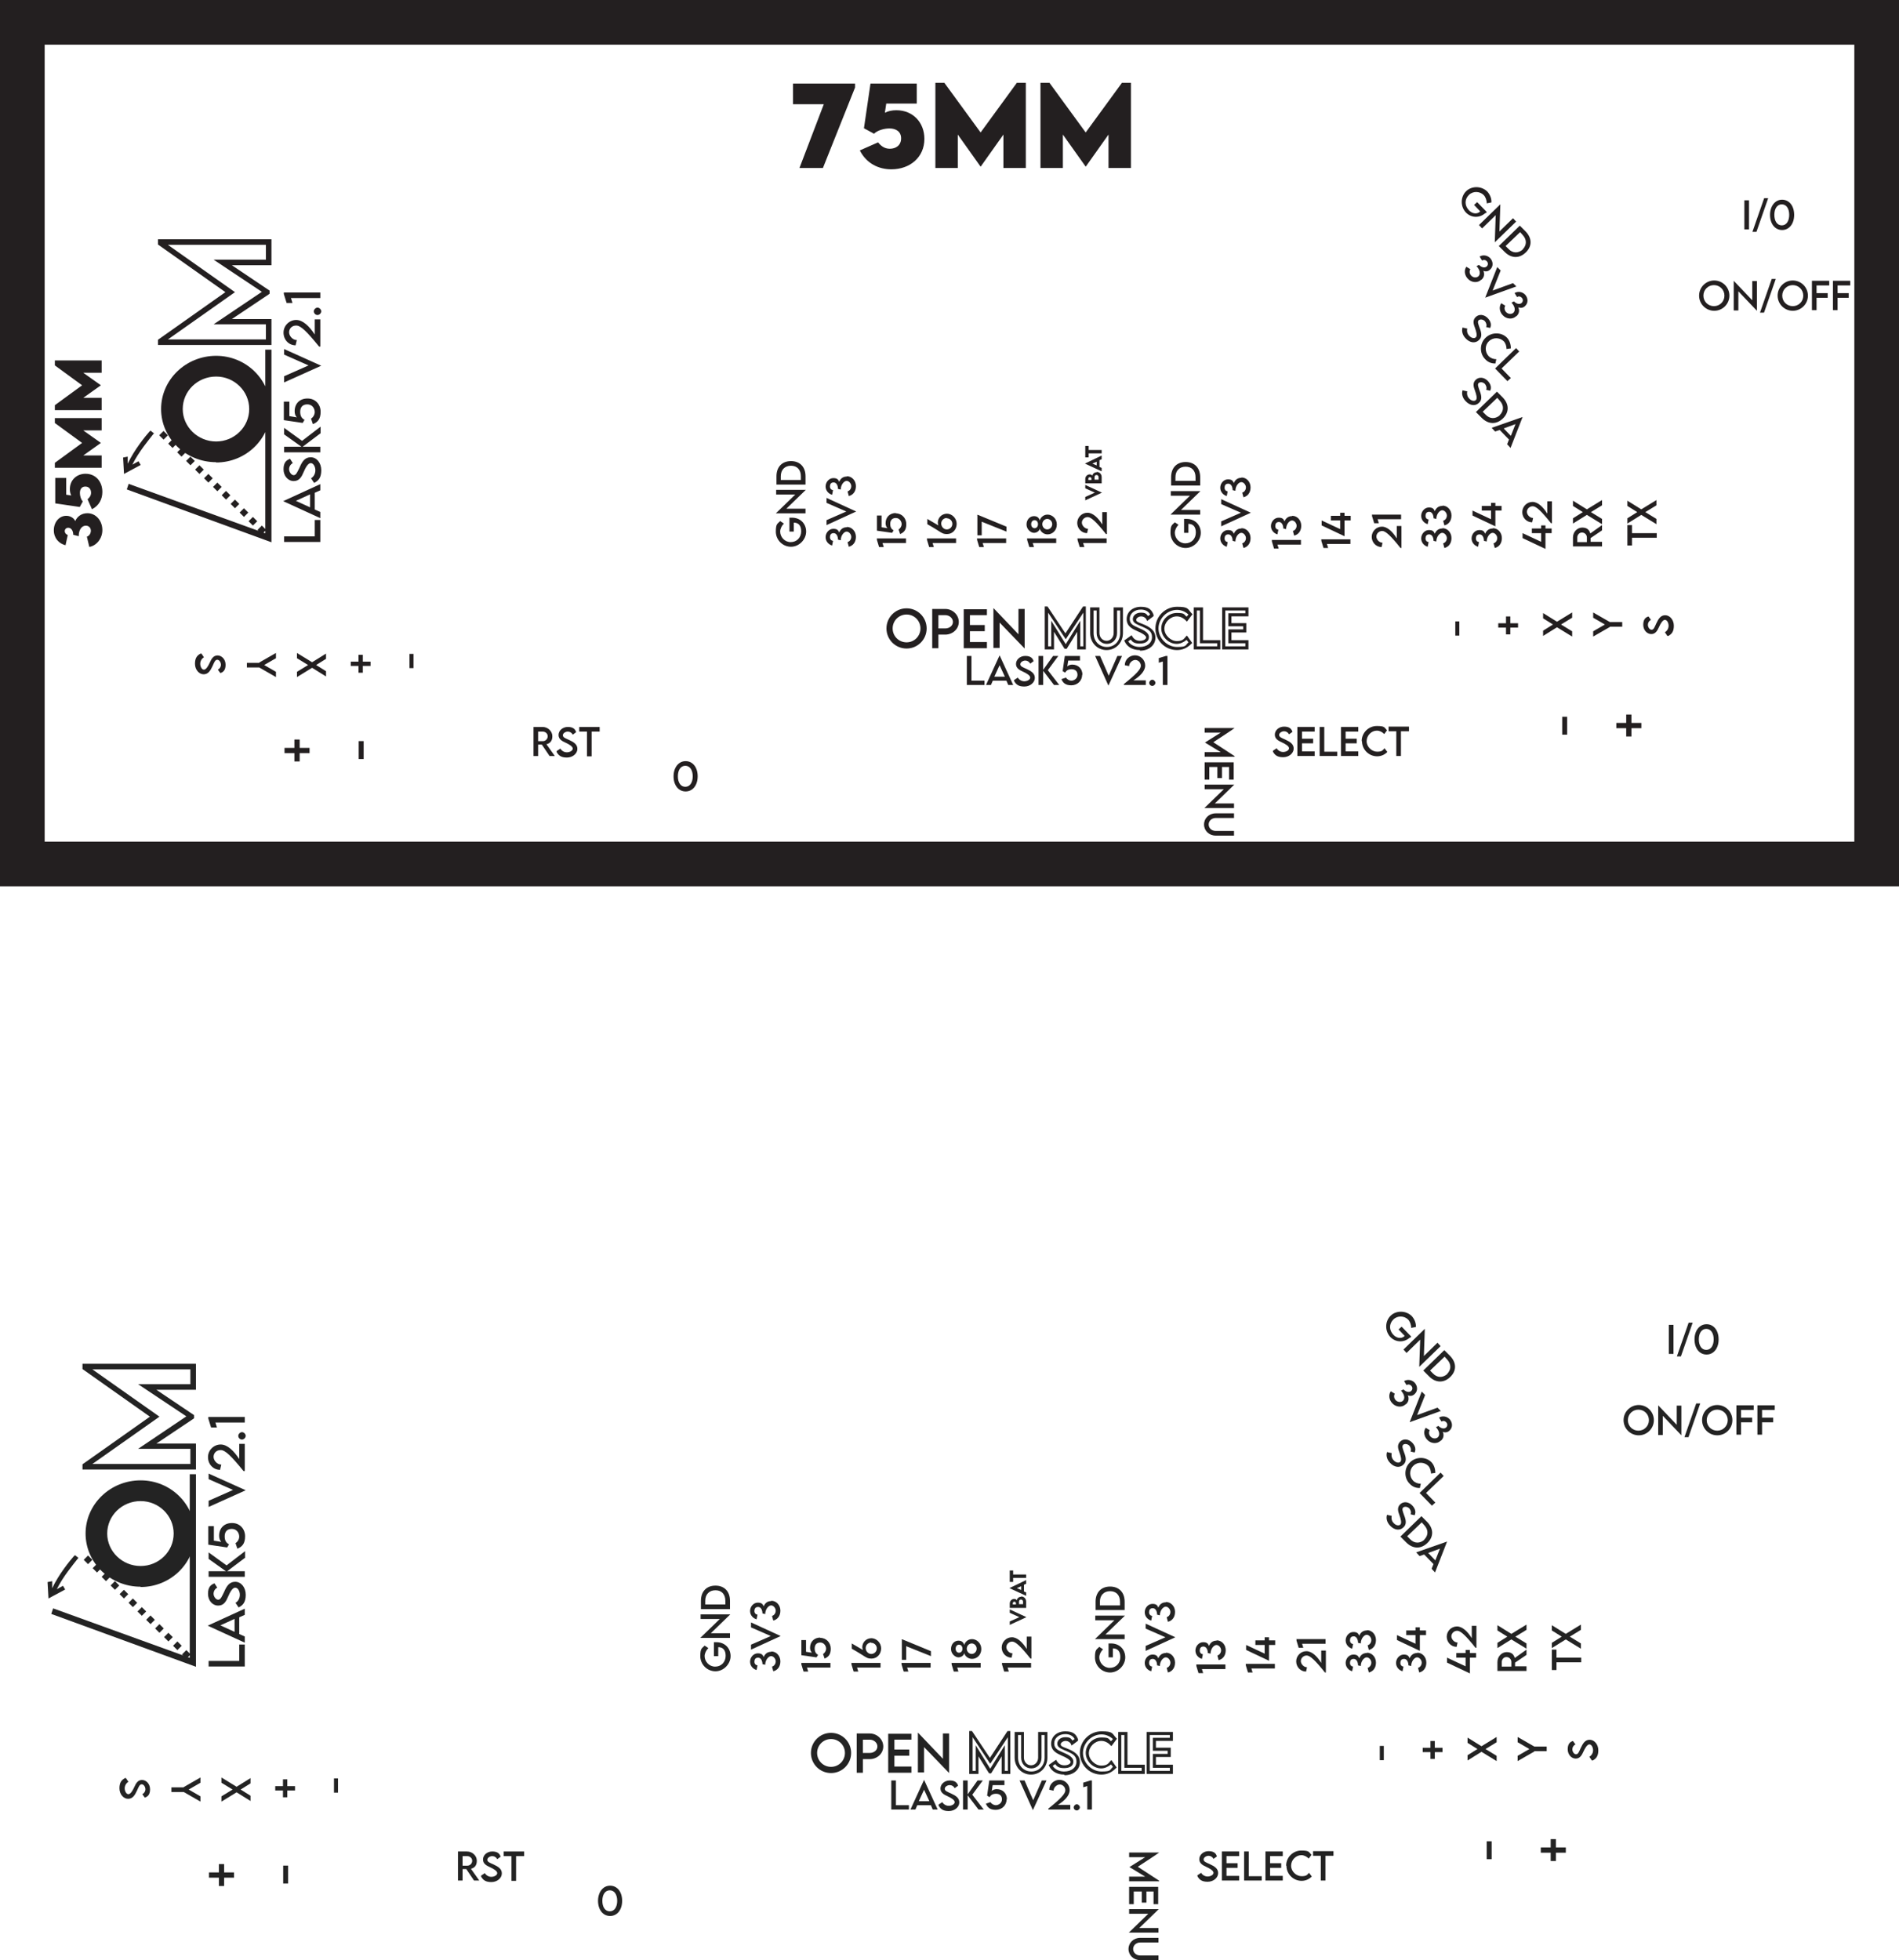 <?xml version="1.0" encoding="UTF-8"?>
<svg id="Layer_1" data-name="Layer 1" xmlns="http://www.w3.org/2000/svg" width="75mm" height="77.405mm" viewBox="0 0 212.598 219.415">
  <defs>
    <style>
      .cls-1 {
        fill: #231f20;
      }

      .cls-2 {
        fill: #232323;
      }
    </style>
  </defs>
  <g>
    <path class="cls-2" d="M154.47,197.031v-1.592h.45v1.592h-.45Z"/>
    <path class="cls-2" d="M160.63,194.885v.761h.865v.485h-.865v.761h-.485v-.761h-.865v-.485h.865v-.761h.485Z"/>
    <path class="cls-2" d="M165.855,196.096l-1.557.969v-.588l1.107-.692-1.107-.692v-.588l1.557.969,1.696-1.038v.588l-1.246.761,1.246.761v.588l-1.696-1.038Z"/>
    <path class="cls-2" d="M171.773,196.061l-1.869,1.073v-.588l1.315-.761-1.315-.761v-.588l1.869,1.073h1.384v.519h-1.384v.035Z"/>
    <path class="cls-2" d="M178.21,197.065l-.277-.415c.242-.138.415-.415.415-.727s-.173-.658-.415-.658-.485.415-.658.796c-.173.381-.381.796-.865.796s-.9-.45-.9-1.038.242-.831.588-.934l.277.381c-.208.104-.346.311-.346.554s.173.554.415.554.346-.311.519-.692c.242-.519.485-.934,1.004-.934s.969.519.969,1.177-.242.934-.623,1.142h-.104l-0.0 0Z"/>
  </g>
  <g>
    <path class="cls-2" d="M166.439,208.117v-2.007h.554v2.007h-.554Z"/>
    <path class="cls-2" d="M174.191,205.867v.934h1.107v.588h-1.107v.934h-.588v-.934h-1.107v-.588h1.107v-.934h.588Z"/>
  </g>
  <g>
    <path class="cls-2" d="M32.257,208.835v2.007h-.554v-2.007h.554Z"/>
    <path class="cls-2" d="M24.505,211.119v-.934h-1.107v-.588h1.107v-.934h.588v.934h1.107v.588h-1.107v.934h-.588Z"/>
  </g>
  <g>
    <path class="cls-2" d="M37.839,199.075v1.592h-.45v-1.592h.45Z"/>
    <path class="cls-2" d="M31.679,201.186v-.761h-.865v-.485h.865v-.761h.485v.761h.865v.485h-.865v.761h-.485Z"/>
    <path class="cls-2" d="M26.488,200.009l1.557-.969v.588l-1.107.692,1.107.692v.588l-1.557-.969-1.696,1.038v-.588l1.246-.761-1.246-.761v-.588l1.696,1.038Z"/>
    <path class="cls-2" d="M20.57,200.044l1.869-1.073v.588l-1.315.761,1.315.761v.588l-1.869-1.073h-1.384v-.519h1.384v-.035Z"/>
    <path class="cls-2" d="M14.098,199.04l.277.415c-.242.138-.415.415-.415.727s.173.658.415.658.485-.415.658-.796c.173-.381.381-.796.865-.796s.9.45.9,1.038-.242.831-.588.934l-.277-.381c.208-.104.346-.311.346-.554s-.173-.554-.415-.554-.346.311-.519.692c-.242.519-.485.934-1.004.934s-.969-.519-.969-1.177.242-.934.623-1.142h.104v-0Z"/>
  </g>
  <g>
    <g>
      <path class="cls-2" d="M157.366,157.192c-.381.381-1.073.346-1.488-.104-.381-.381-.45-.969-.173-1.35l.45.277c-.138.208-.104.519.104.727.242.242.588.242.796.069.277-.277.173-.727-.208-1.142l.277-.138c.277.277.623.381.865.173.173-.173.173-.415,0-.588s-.381-.173-.519-.069l-.277-.45c.346-.208.831-.173,1.177.173.346.381.381.934,0,1.28-.242.242-.554.242-.761.138.138.311.138.692-.208,1.004h-.035Z"/>
      <path class="cls-2" d="M161.277,157.953l-3.461,1.246h0l1.35-3.426.381.381-.9,2.25,2.284-.831.381.381h-.035Z"/>
      <path class="cls-2" d="M161.277,161.276c-.381.381-1.073.346-1.488-.104-.381-.381-.45-.969-.173-1.35l.45.277c-.138.208-.104.519.104.727.242.242.588.242.796.069.277-.277.173-.727-.208-1.142l.277-.138c.277.277.623.381.865.173.173-.173.173-.415,0-.588s-.381-.173-.519-.069l-.277-.45c.346-.208.831-.173,1.177.173.346.381.381.934,0,1.28-.242.242-.554.242-.761.138.138.311.138.692-.208,1.004h-.035Z"/>
    </g>
    <g>
      <path class="cls-2" d="M157.885,149.682c-.692.658-1.627.588-2.215,0-.658-.692-.623-1.765,0-2.388s1.73-.623,2.388.035c.277.311.485.761.45,1.211l-.519.104c0-.346-.138-.727-.346-.934-.415-.415-1.177-.485-1.661,0s-.485,1.177,0,1.696c.381.415.934.485,1.28.138h0l-.692-.727.346-.311,1.073,1.107c-.035.069-.104.138-.173.173l.069-.104h-0Z"/>
      <path class="cls-2" d="M161.277,150.686l-2.388,2.319h0l.104-3.045-1.523,1.488-.346-.381,2.388-2.319h0l-.104,3.045,1.523-1.488.346.381Z"/>
      <path class="cls-2" d="M162.35,154.146c-.727.692-1.627.658-2.353-.069l-.658-.658,2.353-2.284.658.658c.727.761.727,1.661,0,2.353h0ZM162.004,153.8c.485-.485.485-1.107,0-1.627l-.277-.311-1.627,1.557.311.311c.485.519,1.107.519,1.627.069h-.035Z"/>
    </g>
    <g>
      <path class="cls-2" d="M155.324,162.556l.485.104c-.069.277,0,.588.208.796.242.277.588.346.761.173s.035-.658-.104-1.038-.311-.831.069-1.211.969-.311,1.384.138c.311.346.415.727.242,1.073l-.45-.104c.104-.242,0-.485-.138-.658-.208-.208-.519-.242-.692-.104-.173.173-.035.45.104.865.208.519.311,1.004-.069,1.35-.415.415-1.038.311-1.488-.173-.381-.381-.485-.865-.346-1.246h0l.035.035Z"/>
      <path class="cls-2" d="M157.885,163.664c.658-.623,1.765-.623,2.388.035.277.311.415.727.415,1.177l-.485.069c0-.311-.104-.658-.311-.865-.415-.415-1.177-.485-1.661,0-.485.45-.45,1.211-.035,1.661.242.242.554.346.865.346l-.104.485c-.381,0-.796-.104-1.142-.485-.658-.658-.623-1.765.035-2.388h0l.035-.035Z"/>
      <path class="cls-2" d="M160.689,168.197l-.381.346-1.384-1.419,2.353-2.284.346.381-1.973,1.903,1.004,1.038h.035v.035Z"/>
    </g>
    <g>
      <path class="cls-2" d="M155.324,169.582l.485.104c-.069.277,0,.588.208.796.242.277.588.346.761.173s.035-.658-.104-1.038-.311-.831.069-1.211.969-.311,1.384.138c.311.346.415.727.242,1.073l-.45-.104c.104-.242,0-.485-.138-.658-.208-.208-.519-.242-.692-.104-.173.173-.035.45.104.865.208.519.311,1.004-.069,1.35-.415.415-1.038.311-1.488-.173-.381-.381-.485-.865-.346-1.246h0l.035.035Z"/>
      <path class="cls-2" d="M159.789,172.731c-.727.692-1.627.658-2.353-.069l-.658-.658,2.353-2.284.658.658c.727.761.727,1.661,0,2.353h0ZM159.443,172.35c.485-.485.485-1.107,0-1.627l-.277-.311-1.627,1.557.311.311c.485.519,1.107.519,1.627.069h-.035Z"/>
      <path class="cls-2" d="M160.516,175.119l-1.073-1.107-.519.173-.381-.415,3.461-1.211h0l-1.35,3.461-.381-.415.208-.519h.035v.035ZM160.689,174.669l.519-1.315-1.315.485.796.831Z"/>
    </g>
  </g>
  <g>
    <g>
      <path class="cls-2" d="M124.383,183.966c.969,0,1.592.692,1.592,1.557s-.761,1.696-1.696,1.696-1.696-.761-1.696-1.696.208-.865.485-1.177l.415.277c-.242.242-.415.588-.415.9,0,.588.485,1.177,1.177,1.177s1.177-.519,1.177-1.211-.346-.969-.831-.969h0v1.004h-.485v-1.557h.277Z"/>
      <path class="cls-2" d="M122.618,180.851h3.322l-2.18,2.111h2.146v.519h-3.322l2.18-2.111h-2.146v-.519Z"/>
      <path class="cls-2" d="M124.279,177.598c1.004,0,1.627.658,1.627,1.696v.934h-3.253v-.934c0-1.038.623-1.696,1.627-1.696h-0ZM124.279,178.117c-.692,0-1.142.45-1.142,1.177v.415h2.25v-.415c0-.727-.415-1.177-1.107-1.177Z"/>
      <path class="cls-2" d="M130.543,185.004c.554,0,1.004.485,1.004,1.107s-.346,1.004-.796,1.107l-.138-.519c.242-.069.415-.311.415-.588s-.242-.588-.519-.588-.658.415-.658.969l-.311-.069c0-.381-.173-.727-.485-.727s-.415.208-.415.45.138.381.346.415l-.104.519c-.381-.104-.727-.45-.727-.934s.381-.934.865-.934.554.208.658.415c.138-.346.415-.588.831-.588h0l.035-.035Z"/>
      <path class="cls-2" d="M128.259,181.751l3.322,1.523h0l-3.322,1.523v-.554l2.215-.969-2.215-.969v-.554Z"/>
      <path class="cls-2" d="M130.543,179.329c.554,0,1.004.485,1.004,1.107s-.346,1.004-.796,1.107l-.138-.519c.242-.069.415-.311.415-.588s-.242-.588-.519-.588-.658.415-.658.969l-.311-.069c0-.381-.173-.727-.485-.727s-.415.208-.415.45.138.381.346.415l-.104.519c-.381-.104-.727-.45-.727-.934s.381-.934.865-.934.554.208.658.415c.138-.346.415-.588.831-.588h0l.035-.035Z"/>
    </g>
    <g>
      <path class="cls-2" d="M147.916,184.762h.519v2.457h-.104c-1.073-1.35-1.661-1.903-2.042-1.903s-.658.311-.658.623.311.692.692.692l-.104.485c-.623,0-1.107-.519-1.107-1.142s.519-1.142,1.142-1.142,1.211.588,1.661,1.315v-1.35h0v-.035Z"/>
      <path class="cls-2" d="M145.113,183.482h3.288v.519h-2.63l.138.45h-.519l-.242-.796v-.138h0l-.035-.035Z"/>
    </g>
    <g>
      <path class="cls-2" d="M158.679,185.004c.554,0,1.004.485,1.004,1.107s-.346,1.004-.796,1.107l-.138-.519c.242-.069.415-.311.415-.588s-.242-.588-.519-.588-.658.415-.658.969l-.311-.069c0-.381-.173-.727-.485-.727s-.415.208-.415.45.138.381.346.415l-.104.519c-.381-.104-.727-.45-.727-.934s.381-.934.865-.934.554.208.658.415c.138-.346.415-.588.831-.588h0l.035-.035Z"/>
      <path class="cls-2" d="M158.956,182.166v.346h.692v.519h-.692v1.765l-2.561-1.211v-.554l2.076.969v-.969h-1.038v-.519h1.038v-.346h.519-.035Z"/>
    </g>
    <g>
      <path class="cls-2" d="M153.038,185.004c.554,0,1.004.485,1.004,1.107s-.346,1.004-.796,1.107l-.138-.519c.242-.069.415-.311.415-.588s-.242-.588-.519-.588-.658.415-.658.969l-.311-.069c0-.381-.173-.727-.485-.727s-.415.208-.415.45.138.381.346.415l-.104.519c-.381-.104-.727-.45-.727-.934s.381-.934.865-.934.554.208.658.415c.138-.346.415-.588.831-.588h0l.035-.035Z"/>
      <path class="cls-2" d="M153.038,182.478c.554,0,1.004.485,1.004,1.107s-.346,1.004-.796,1.107l-.138-.519c.242-.069.415-.311.415-.588s-.242-.588-.519-.588-.658.415-.658.969l-.311-.069c0-.381-.173-.727-.485-.727s-.415.208-.415.45.138.381.346.415l-.104.519c-.381-.104-.727-.45-.727-.934s.381-.934.865-.934.554.208.658.415c.138-.346.415-.588.831-.588h0l.035-.035Z"/>
    </g>
    <g>
      <path class="cls-2" d="M174.253,184.693v.865h2.769v.519h-2.769v.865h-.519v-2.284h.519v.035Z"/>
      <path class="cls-2" d="M175.291,183.516l-1.557.969v-.588l1.107-.692-1.107-.692v-.588l1.557.969,1.696-1.038v.588l-1.246.761,1.246.761v.588l-1.696-1.038Z"/>
    </g>
    <g>
      <path class="cls-2" d="M170.896,185.247l-1.28.865v.415h1.28v.519h-3.253v-1.004c0-.623.485-1.107,1.038-1.107s.796.277.9.658l1.315-.934v.623h0v-.035ZM169.2,186.042c0-.311-.242-.554-.554-.554s-.519.277-.519.554v.519h1.073v-.519Z"/>
      <path class="cls-2" d="M169.2,183.516l-1.557.969v-.588l1.107-.692-1.107-.692v-.588l1.557.969,1.696-1.038v.588l-1.246.761,1.246.761v.588l-1.696-1.038h-0Z"/>
    </g>
    <g>
      <path class="cls-2" d="M164.562,184.693v.346h.692v.519h-.692v1.765l-2.561-1.211v-.554l2.076.969v-.969h-1.038v-.519h1.038v-.346h.519-.035Z"/>
      <path class="cls-2" d="M164.77,181.993h.519v2.457h-.104c-1.073-1.35-1.661-1.903-2.042-1.903s-.658.311-.658.623.311.692.692.692l-.104.485c-.623,0-1.107-.519-1.107-1.142s.519-1.142,1.142-1.142,1.211.588,1.661,1.315v-1.35h0v-.035Z"/>
    </g>
    <g>
      <path class="cls-2" d="M139.437,186.25h3.288v.519h-2.63l.138.45h-.519l-.242-.796v-.138h0l-.035-.035Z"/>
      <path class="cls-2" d="M142.067,183.274v.346h.692v.519h-.692v1.765l-2.561-1.211v-.554l2.076.969v-.969h-1.038v-.519h1.038v-.346h.519-.035Z"/>
    </g>
    <g>
      <path class="cls-2" d="M133.9,186.319h3.288v.519h-2.63l.138.45h-.519l-.242-.796v-.138h0l-.035-.035Z"/>
      <path class="cls-2" d="M136.219,183.62c.554,0,1.004.485,1.004,1.107s-.346,1.004-.796,1.107l-.138-.519c.242-.069.415-.311.415-.588s-.242-.588-.519-.588-.658.415-.658.969l-.311-.069c0-.381-.173-.727-.485-.727s-.415.208-.415.45.138.381.346.415l-.104.519c-.381-.104-.727-.45-.727-.934s.381-.934.865-.934.554.208.658.415c.138-.346.415-.588.831-.588h0l.035-.035Z"/>
    </g>
  </g>
  <g>
    <path class="cls-2" d="M129.766,210.59h-3.357v-.519h1.8l-1.765-1.073h0l1.765-1.107h-1.8v-.519h3.357c0,.035-2.388,1.592-2.388,1.592l2.388,1.557h0v.069Z"/>
    <path class="cls-2" d="M129.177,211.732h-.831v1.246h-.519v-1.246h-.9v1.419h-.519v-1.938h3.253v1.938h-.519v-1.419h.035Z"/>
    <path class="cls-2" d="M129.696,216.335h-3.322l2.18-2.111h-2.146v-.519h3.322l-2.18,2.111h2.146v.519Z"/>
    <path class="cls-2" d="M127.655,216.923h2.042v.519h-2.042c-.45,0-.796.311-.796.727s.346.727.796.727h2.042v.519h-2.042c-.761,0-1.315-.554-1.315-1.246s.554-1.246,1.315-1.246Z"/>
  </g>
  <g>
    <g>
      <path class="cls-2" d="M90.786,196.224c0-1.246,1.004-2.25,2.25-2.25s2.25,1.004,2.25,2.25-1.004,2.25-2.25,2.25-2.25-1.004-2.25-2.25ZM94.593,196.224c0-.865-.692-1.557-1.557-1.557s-1.557.692-1.557,1.557.692,1.557,1.557,1.557,1.557-.692,1.557-1.557Z"/>
      <path class="cls-2" d="M95.908,194.044h1.454c.831,0,1.523.658,1.523,1.454s-.692,1.419-1.523,1.419h-.761v1.523h-.692v-4.361h0v-.035ZM98.226,195.498c0-.415-.381-.761-.865-.761h-.761v1.488h.761c.485,0,.865-.311.865-.727h0Z"/>
      <path class="cls-2" d="M100.13,194.736v1.107h1.661v.692h-1.661v1.211h1.903v.692h-2.596v-4.361h2.596v.658h-1.903Z"/>
      <path class="cls-2" d="M106.255,194.044v4.43h0l-2.803-2.907v2.838h-.692v-4.43h.035l2.769,2.907v-2.838h.692Z"/>
    </g>
    <g>
      <path class="cls-2" d="M113.177,198.578h-1.038v-1.973l-1.177,1.903h-.208l-.069-.069-1.142-1.834v1.973h-1.038v-4.81h.311l2.007,3.011,1.973-3.011h.311v4.81h.069ZM112.485,198.232h.346v-3.772l-1.973,2.976-1.973-2.976v3.772h.346v-2.872l1.627,2.63,1.627-2.63v2.838h0v.035Z"/>
      <path class="cls-2" d="M115.426,198.647c-1.038,0-1.834-.831-1.834-1.903v-2.872h1.038v2.872c0,.485.346.865.796.865s.796-.381.796-.865v-2.872h1.038v2.872c0,1.073-.796,1.903-1.834,1.903ZM113.973,194.217v2.526c0,.9.623,1.557,1.488,1.557s1.488-.658,1.488-1.557v-2.526h-.346v2.526c0,.692-.485,1.211-1.142,1.211s-1.142-.519-1.142-1.211v-2.526h-.346Z"/>
      <path class="cls-2" d="M119.13,198.647c-.761,0-1.384-.346-1.661-.934l-.069-.138.831-.588.104.173c.173.277.45.45.831.45s.692-.173.692-.381-.519-.519-.969-.692c-.519-.242-1.211-.519-1.211-1.35s.692-1.384,1.592-1.384,1.211.346,1.419.9v.138c.035,0-.727.554-.727.554l-.069-.173c-.104-.208-.346-.346-.588-.346s-.554.173-.554.381.208.277.658.45l.173.069c.658.277,1.315.658,1.315,1.488s-.727,1.454-1.73,1.454v-.069h-.035ZM117.849,197.678c.242.381.727.623,1.28.623.831,0,1.384-.45,1.384-1.107s-.415-.865-1.107-1.177l-.173-.069c-.45-.208-.865-.346-.865-.761s.381-.727.9-.727.623.138.796.381l.242-.173c-.173-.346-.554-.554-1.038-.554-.727,0-1.246.45-1.246,1.038s.415.761.969,1.004c.554.242,1.177.519,1.177,1.038s-.45.727-1.038.727-.796-.173-1.004-.45l-.277.208h0Z"/>
      <path class="cls-2" d="M123.317,198.647c-1.35,0-2.423-1.073-2.423-2.423s1.107-2.423,2.423-2.423,1.177.242,1.627.727l.104.104-.623.831-.138-.138c-.311-.311-.658-.45-1.004-.45-.727,0-1.384.658-1.384,1.384s.727,1.384,1.384,1.384.796-.242,1.004-.485l.138-.138.588.831-.104.104c-.485.485-1.004.692-1.627.692h.035ZM123.317,194.148c-1.107,0-2.076.969-2.076,2.076s.969,2.076,2.076,2.076.9-.173,1.28-.519l-.208-.277c-.346.277-.727.45-1.107.45-.9,0-1.73-.796-1.73-1.73s.796-1.73,1.73-1.73.761.138,1.107.415l.208-.242c-.381-.346-.831-.519-1.28-.519Z"/>
      <path class="cls-2" d="M128.162,198.578h-2.976v-4.707h1.038v3.668h1.938v1.038ZM125.532,198.232h2.284v-.346h-1.938v-3.668h-.346v4.015Z"/>
      <path class="cls-2" d="M131.311,198.578h-2.942v-4.707h2.942v1.004h-1.903v.761h1.661v1.038h-1.661v.865h1.903v1.038ZM128.716,198.232h2.25v-.346h-1.903v-1.557h1.661v-.346h-1.661v-1.454h1.903v-.311h-2.25v4.015Z"/>
    </g>
    <g>
      <path class="cls-2" d="M101.756,202.039v.519h-1.973v-3.253h.519v2.769h1.454v-.035Z"/>
      <path class="cls-2" d="M104.248,202.073h-1.557l-.208.485h-.554l1.523-3.322h0l1.523,3.322h-.554l-.208-.485h.035ZM104.041,201.623l-.588-1.28-.588,1.28h1.177Z"/>
      <path class="cls-2" d="M105.079,202.004l.415-.277c.138.242.415.415.727.415s.658-.173.658-.415-.415-.485-.796-.658c-.381-.173-.796-.381-.796-.865s.45-.9,1.038-.9.831.242.934.588l-.381.277c-.104-.208-.311-.346-.554-.346s-.554.173-.554.415.311.346.692.519c.519.242.934.485.934,1.004s-.519.969-1.177.969-.934-.242-1.142-.623v-.104h-0Z"/>
      <path class="cls-2" d="M109.543,202.558l-1.211-1.592v1.592h-.519v-3.253h.519v1.557l1.107-1.557h.588l-1.177,1.592,1.28,1.661h-.623.035Z"/>
      <path class="cls-2" d="M112.692,201.416c0,.692-.554,1.177-1.211,1.177s-.934-.277-1.107-.692l.519-.173c.104.208.381.346.588.346.311,0,.692-.242.692-.658s-.277-.623-.658-.623-.588.138-.727.381l-.277-.173.242-1.696h1.696v.519h-1.315l-.104.658c.138-.138.346-.208.554-.208.692,0,1.142.485,1.142,1.142h-.035Z"/>
      <path class="cls-2" d="M117.157,199.305l-1.523,3.322h0l-1.488-3.322h.554l.969,2.215.969-2.215h.554-.035Z"/>
      <path class="cls-2" d="M119.822,202.039v.519h-2.457v-.104c1.35-1.073,1.903-1.661,1.903-2.042s-.311-.658-.623-.658-.692.311-.692.692l-.485-.104c0-.623.519-1.107,1.142-1.107s1.142.519,1.142,1.142-.588,1.211-1.315,1.661h1.384Z"/>
      <path class="cls-2" d="M120.202,202.315c0-.173.173-.346.346-.346s.346.173.346.346-.173.346-.346.346-.346-.138-.346-.346Z"/>
      <path class="cls-2" d="M122.244,199.27v3.288h-.519v-2.63l-.45.138v-.519l.796-.242h.173v-.035Z"/>
    </g>
  </g>
  <g>
    <path class="cls-2" d="M134.056,209.917l.415-.277c.138.242.415.415.727.415s.658-.173.658-.415-.415-.485-.796-.658c-.381-.173-.796-.381-.796-.865s.45-.9,1.038-.9.831.242.934.588l-.381.277c-.104-.208-.311-.346-.554-.346s-.554.173-.554.415.311.346.692.519c.519.242.934.485.934,1.004s-.519.969-1.177.969-.934-.242-1.142-.623v-.104h-0Z"/>
    <path class="cls-2" d="M137.309,207.736v.831h1.246v.519h-1.246v.9h1.419v.519h-1.938v-3.253h1.938v.519h-1.419v-.035Z"/>
    <path class="cls-2" d="M141.254,209.986v.519h-1.973v-3.253h.519v2.769h1.454v-.035Z"/>
    <path class="cls-2" d="M142.189,207.736v.831h1.246v.519h-1.246v.9h1.419v.519h-1.938v-3.253h1.938v.519h-1.419v-.035Z"/>
    <path class="cls-2" d="M143.988,208.844c0-.934.761-1.696,1.696-1.696s.831.173,1.142.485l-.311.415c-.242-.242-.519-.381-.831-.381-.588,0-1.142.519-1.142,1.177s.588,1.177,1.177,1.177.623-.173.831-.381l.311.415c-.277.277-.658.485-1.142.485-.934,0-1.696-.761-1.696-1.696h-.035Z"/>
    <path class="cls-2" d="M149.249,207.736h-.865v2.769h-.519v-2.769h-.865v-.519h2.284v.519h-.035Z"/>
  </g>
  <g>
    <path class="cls-2" d="M181.763,158.972c0-.934.761-1.696,1.696-1.696s1.696.761,1.696,1.696-.761,1.696-1.696,1.696-1.696-.761-1.696-1.696ZM184.6,158.972c0-.658-.519-1.177-1.177-1.177s-1.177.519-1.177,1.177.519,1.177,1.177,1.177,1.177-.519,1.177-1.177Z"/>
    <path class="cls-2" d="M188.234,157.345v3.322h0l-2.076-2.18v2.146h-.519v-3.322h0l2.076,2.18v-2.146h.519Z"/>
    <path class="cls-2" d="M189.895,157.103h.45l-1.315,3.772h-.45l1.315-3.772Z"/>
    <path class="cls-2" d="M190.553,158.972c0-.934.761-1.696,1.696-1.696s1.696.761,1.696,1.696-.761,1.696-1.696,1.696-1.696-.761-1.696-1.696ZM193.425,158.972c0-.658-.519-1.177-1.177-1.177s-1.177.519-1.177,1.177.519,1.177,1.177,1.177,1.177-.519,1.177-1.177Z"/>
    <path class="cls-2" d="M194.914,157.829v.865h1.246v.519h-1.246v1.384h-.519v-3.288h1.938v.519h-1.419Z"/>
    <path class="cls-2" d="M197.267,157.829v.865h1.246v.519h-1.246v1.384h-.519v-3.288h1.938v.519h-1.419Z"/>
  </g>
  <g>
    <path class="cls-2" d="M186.833,148.303h.519v3.253h-.519v-3.253Z"/>
    <path class="cls-2" d="M189.048,148.06h.45l-1.315,3.772h-.45l1.315-3.772Z"/>
    <path class="cls-2" d="M189.705,149.929c0-.969.554-1.696,1.35-1.696s1.35.692,1.35,1.696-.554,1.696-1.35,1.696-1.35-.692-1.35-1.696ZM191.851,149.929c0-.692-.311-1.177-.831-1.177s-.831.485-.831,1.177.311,1.177.831,1.177.831-.485.831-1.177Z"/>
  </g>
  <g>
    <path class="cls-2" d="M53.069,210.507l-.865-1.28h-.415v1.28h-.519v-3.253h1.004c.623,0,1.107.485,1.107,1.038s-.277.796-.658.9l.934,1.315h-.623.035ZM52.308,208.845c.311,0,.554-.242.554-.554s-.277-.519-.554-.519h-.519v1.073h.519Z"/>
    <path class="cls-2" d="M53.865,209.953l.415-.277c.138.242.415.415.727.415s.658-.173.658-.415-.415-.485-.796-.658-.796-.381-.796-.865.45-.9,1.038-.9.831.242.934.588l-.381.277c-.104-.208-.311-.346-.554-.346s-.554.173-.554.415.311.346.692.519c.519.242.934.485.934,1.004s-.519.969-1.177.969-.934-.242-1.142-.623v-.104h0Z"/>
    <path class="cls-2" d="M58.641,207.773h-.865v2.769h-.519v-2.769h-.865v-.519h2.284v.519h-.035Z"/>
  </g>
  <path class="cls-2" d="M66.951,212.777c0-.969.554-1.696,1.35-1.696s1.35.692,1.35,1.696-.554,1.696-1.35,1.696-1.35-.692-1.35-1.696ZM69.097,212.777c0-.692-.311-1.177-.831-1.177s-.831.485-.831,1.177.311,1.177.831,1.177.831-.485.831-1.177Z"/>
  <g>
    <g>
      <path class="cls-2" d="M26.781,184.088h.623s0,2.457,0,2.457h-4.049s0-.623,0-.623h3.426v-1.834s0,0,0,0Z"/>
      <path class="cls-2" d="M26.781,180.973v1.938s.623.277.623.277v.692s-4.153-1.903-4.153-1.903h0l4.153-1.903v.692s-.623.277-.623.277h0v-.069ZM26.262,181.215l-1.592.727,1.592.727s0-1.454,0-1.454Z"/>
      <path class="cls-2" d="M26.712,179.935l-.346-.519c.311-.173.485-.519.485-.9s-.208-.796-.519-.796-.588.519-.796,1.004c-.208.485-.45,1.004-1.107,1.004s-1.142-.588-1.142-1.315.277-1.004.727-1.177l.311.485c-.277.138-.415.415-.415.692s.242.658.519.658.415-.381.658-.865c.277-.658.588-1.142,1.246-1.142s1.177.623,1.177,1.454-.311,1.177-.796,1.419Z"/>
      <path class="cls-2" d="M27.404,174.397l-1.973,1.488h1.973s0,.623,0,.623h-4.049s0-.623,0-.623h1.938s-1.938-1.384-1.938-1.384v-.727s2.007,1.454,2.007,1.454l2.076-1.592v.761h0-.035Z"/>
      <path class="cls-2" d="M25.985,170.487c.865,0,1.454.658,1.454,1.488s-.346,1.177-.865,1.384l-.208-.623c.242-.138.415-.45.415-.727,0-.415-.277-.865-.831-.865s-.796.346-.796.831.173.727.485.9l-.208.346-2.111-.311v-2.076s.623,0,.623,0v1.627s.831.138.831.138c-.173-.173-.242-.415-.242-.692,0-.865.588-1.419,1.419-1.419h.035Z"/>
      <path class="cls-2" d="M23.355,164.95l4.153,1.869h0l-4.153,1.869v-.692s2.734-1.211,2.734-1.211l-2.734-1.211v-.692h0v.069Z"/>
      <path class="cls-2" d="M26.781,161.627h.623s0,3.045,0,3.045h-.138c-1.35-1.661-2.042-2.353-2.561-2.353s-.796.381-.796.761.381.865.865.865l-.138.588c-.761,0-1.35-.623-1.35-1.419s.658-1.419,1.419-1.419,1.488.727,2.076,1.627v-1.696h-0Z"/>
      <path class="cls-2" d="M27.092,161.143c-.242,0-.415-.208-.415-.415s.208-.415.415-.415.415.208.415.415-.208.415-.415.415Z"/>
      <path class="cls-2" d="M23.32,158.616h4.084s0,.623,0,.623h-3.288s.173.554.173.554h-.658s-.311-1.004-.311-1.004v-.173Z"/>
    </g>
    <g>
      <path class="cls-2" d="M15.741,177.616c-3.392,0-6.16-2.665-6.16-5.953s2.769-5.953,6.16-5.953,6.091,2.699,6.091,5.987-2.734,5.953-6.091,5.953v-.035ZM15.741,168.03c-2.076,0-3.738,1.627-3.738,3.634s1.696,3.634,3.738,3.634,3.703-1.627,3.703-3.634-1.661-3.634-3.703-3.634Z"/>
      <path class="cls-2" d="M21.936,152.664v2.907s-4.43,0-4.43,0l4.222,2.838v.346s-.138.104-.138.104l-4.084,2.734h4.43s0,2.907,0,2.907h-12.701s0-.588,0-.588l7.545-5.33-7.545-5.33v-.588s12.701,0,12.701,0h-0ZM21.313,154.982v-1.696h-10.971s7.51,5.295,7.51,5.295l-7.51,5.295h10.971v-1.696h-5.849s5.399-3.634,5.399-3.634l-5.399-3.599h5.849s0,.035,0,.035Z"/>
      <g>
        <path class="cls-2" d="M21.901,185.749l-.485.485-.069-.069.485-.485.069.069ZM21.347,185.195l-.485.485-.485-.485.485-.485.485.485ZM20.344,184.226l-.485.485-.485-.485.485-.485.485.485ZM19.34,183.257l-.485.485-.485-.485.485-.485.485.485ZM18.336,182.288l-.485.485-.485-.485.485-.485.485.485ZM17.333,181.319l-.485.485-.485-.485.485-.485.485.485ZM16.364,180.385l-.485.485-.485-.485.485-.485.485.485ZM15.36,179.416l-.485.485-.485-.485.485-.485.485.485ZM14.357,178.447l-.485.485-.485-.485.485-.485.485.485ZM13.353,177.478l-.485.485-.485-.485.485-.485.485.485ZM12.349,176.509l-.485.485-.485-.485.485-.485.485.485ZM11.346,175.54l-.485.485-.485-.485.485-.485.485.485ZM10.342,174.605l-.485.485-.485-.485.485-.485.485.485Z"/>
        <polygon class="cls-2" points="21.936 165.019 21.936 186.579 5.739 180.662 5.947 180.039 21.243 185.576 21.243 165.019 21.936 165.019"/>
      </g>
      <path class="cls-2" d="M8.335,174.121c-.519.588-1.765,2.111-2.492,3.668v-.796c-.035,0-.519.104-.519.104l.104,1.834h0l1.869-1.004-.242-.415-.692.381c.692-1.419,1.869-2.803,2.319-3.392l.104-.104-.381-.311-.104.104v-.069s.035,0,.035,0Z"/>
    </g>
  </g>
  <g>
    <g>
      <path class="cls-2" d="M106.503,186.146h3.288v.519h-2.63l.138.45h-.519l-.242-.796v-.138h0l-.035-.035Z"/>
      <path class="cls-2" d="M108.822,185.696c-.485,0-.831-.381-.865-.658-.035.242-.311.485-.658.485s-.831-.381-.831-.934.381-.934.831-.934.588.277.658.485c.035-.242.346-.658.865-.658s1.038.45,1.038,1.107-.485,1.107-1.038,1.107ZM107.368,184.104c-.242,0-.381.208-.381.45s.138.45.381.45.381-.208.381-.45-.138-.45-.381-.45ZM108.787,183.966c-.311,0-.554.277-.554.588s.242.588.554.588.554-.277.554-.588-.242-.588-.554-.588Z"/>
    </g>
    <g>
      <path class="cls-2" d="M100.896,186.146h3.288v.519h-2.63l.138.45h-.519l-.242-.796v-.138h0l-.035-.035Z"/>
      <path class="cls-2" d="M100.931,183.516h.104l3.184,1.315v.554l-2.769-1.107v1.523h-.485v-2.25h-.035v-.035Z"/>
    </g>
    <g>
      <path class="cls-2" d="M80.201,183.828c.969,0,1.592.692,1.592,1.557s-.761,1.696-1.696,1.696-1.696-.761-1.696-1.696.208-.865.485-1.177l.415.277c-.242.242-.415.588-.415.9,0,.588.485,1.177,1.177,1.177s1.177-.519,1.177-1.211-.346-.969-.831-.969h0v1.004h-.485v-1.557h.277,0Z"/>
      <path class="cls-2" d="M78.436,180.713h3.322l-2.18,2.111h2.146v.519h-3.322l2.18-2.111h-2.146v-.519Z"/>
      <path class="cls-2" d="M80.097,177.494c1.004,0,1.627.658,1.627,1.696v.934h-3.253v-.934c0-1.038.623-1.696,1.627-1.696ZM80.097,178.013c-.692,0-1.142.45-1.142,1.177v.415h2.25v-.415c0-.727-.415-1.177-1.107-1.177Z"/>
      <path class="cls-2" d="M86.361,184.866c.554,0,1.004.485,1.004,1.107s-.346,1.004-.796,1.107l-.138-.519c.242-.069.415-.311.415-.588s-.242-.588-.519-.588-.658.415-.658.969l-.311-.069c0-.381-.173-.727-.485-.727s-.415.208-.415.45.138.381.346.415l-.104.519c-.381-.104-.727-.45-.727-.934s.381-.934.865-.934.554.208.658.415c.138-.346.415-.588.831-.588h0l.035-.035Z"/>
      <path class="cls-2" d="M84.077,181.613l3.322,1.523h0l-3.322,1.523v-.554l2.215-.969-2.215-.969v-.554Z"/>
      <path class="cls-2" d="M86.361,179.19c.554,0,1.004.485,1.004,1.107s-.346,1.004-.796,1.107l-.138-.519c.242-.069.415-.311.415-.588s-.242-.588-.519-.588-.658.415-.658.969l-.311-.069c0-.381-.173-.727-.485-.727s-.415.208-.415.45.138.381.346.415l-.104.519c-.381-.104-.727-.45-.727-.934s.381-.934.865-.934.554.208.658.415c.138-.346.415-.588.831-.588h0l.035-.035Z"/>
    </g>
    <g>
      <path class="cls-2" d="M95.29,186.146h3.288v.519h-2.63l.138.45h-.519l-.242-.796v-.138h0l-.035-.035Z"/>
      <path class="cls-2" d="M97.539,183.378c.588,0,1.107.519,1.107,1.142s-.45,1.142-1.073,1.142-.554-.173-2.215-1.107v-.588l1.246.727c-.035-.104-.069-.208-.069-.311,0-.519.415-1.004,1.038-1.004h-.035ZM97.539,183.862c-.346,0-.623.277-.623.623s.277.658.623.658.623-.277.623-.623-.277-.623-.623-.623h0v-.035Z"/>
    </g>
    <g>
      <path class="cls-2" d="M89.683,186.146h3.288v.519h-2.63l.138.45h-.519l-.242-.796v-.138h0l-.035-.035Z"/>
      <path class="cls-2" d="M91.829,183.343c.692,0,1.177.554,1.177,1.211s-.277.934-.692,1.107l-.173-.519c.208-.104.346-.381.346-.588,0-.311-.242-.692-.658-.692s-.623.277-.623.658.138.588.381.727l-.173.277-1.696-.242v-1.696h.519v1.315l.658.104c-.138-.138-.208-.346-.208-.554,0-.692.485-1.142,1.142-1.142h0v.035Z"/>
    </g>
    <g>
      <path class="cls-2" d="M112.144,186.146h3.288v.519h-2.63l.138.45h-.519l-.242-.796v-.138h0l-.035-.035Z"/>
      <path class="cls-2" d="M114.947,183.205h.519v2.457h-.104c-1.073-1.35-1.661-1.903-2.042-1.903s-.658.311-.658.623.311.692.692.692l-.104.485c-.623,0-1.107-.519-1.107-1.142s.519-1.142,1.142-1.142,1.211.588,1.661,1.315v-1.35h0v-.035Z"/>
    </g>
    <g>
      <path class="cls-2" d="M113.044,180.159l1.869.865h0l-1.869.865v-.381l1.073-.485-1.073-.485v-.381Z"/>
      <path class="cls-2" d="M114.324,178.706c.277,0,.554.208.554.588v.692h-1.834v-.485c0-.311.242-.519.485-.519s.311.138.311.173c0-.173.173-.415.485-.415v-.035ZM113.39,179.605h.346v-.138c0-.104-.069-.173-.173-.173s-.173.069-.173.173v.138ZM114.29,179.052c-.104,0-.208.069-.208.242v.277h.45v-.277c0-.104-.069-.242-.208-.242h-.035Z"/>
      <path class="cls-2" d="M114.636,177.425v.727l.242.104v.381l-1.869-.865h0l1.869-.9v.415l-.242.104v.035ZM114.324,177.564l-.485.208.485.208v-.45.035Z"/>
      <path class="cls-2" d="M113.424,175.799v.45h1.454v.381h-1.454v.45h-.381v-1.28h.381Z"/>
    </g>
  </g>
  <path class="cls-1" d="M207.598,5v89.213H5V5h202.598M212.598,0H0v99.213h212.598V0h0ZM95.725,9.361v.434l-3.598,9.012h-2.625l2.725-7.143h-3.445v-2.303h6.943ZM103.488,15.549c0,2.045-1.6,3.404-3.703,3.404-1.418,0-2.777-.645-3.527-2.115l2.045-.902c.381.475.791.715,1.318.715.674,0,1.26-.381,1.26-1.166,0-.75-.557-1.107-1.312-1.107-.598,0-1.348.217-1.717.592l-1.131-.615.732-4.998h5.18v2.238h-3.416l-.152,1.025c.346-.182.791-.281,1.283-.281,1.887,0,3.141,1.4,3.141,3.211ZM114.844,9.273v9.533h-2.508v-3.744l-2.543,3.586h-.018l-2.549-3.586v3.744h-2.508v-9.533h1.008l4.055,5.555,4.055-5.555h1.008ZM126.609,9.273v9.533h-2.508v-3.744l-2.543,3.586h-.018l-2.549-3.586v3.744h-2.508v-9.533h1.008l4.055,5.555,4.055-5.555h1.008ZM9.779,57.449c.992,0,1.681.869,1.681,1.883,0,.973-.679,1.765-1.462,1.887l-.273-1.146c.296-.094.447-.396.447-.664,0-.338-.238-.566-.566-.566-.412,0-.789.39-.795,1.179l-.612-.158c0-.495-.254-.788-.557-.788-.229,0-.393.164-.393.38,0,.183.119.354.338.431l-.251,1.146c-.753-.184-1.31-.805-1.31-1.671,0-.908.595-1.623,1.394-1.623.431,0,.834.223,1.004.59.206-.499.705-.879,1.355-.879ZM9.589,53.033c1.124,0,1.871.879,1.871,2.034,0,.779-.354,1.526-1.163,1.938l-.496-1.124c.261-.209.393-.435.393-.724,0-.371-.209-.692-.641-.692-.412,0-.608.306-.608.721,0,.329.119.741.325.943l-.338.622-2.747-.403v-2.846h1.23v1.877l.563.084c-.1-.19-.155-.435-.155-.705,0-1.037.77-1.726,1.765-1.726ZM6.141,46.801h5.238v1.378h-2.057l1.97,1.397v.009l-1.97,1.401h2.057v1.377h-5.238v-.554l3.052-2.228-3.052-2.228v-.554ZM6.141,40.349h5.238v1.378h-2.057l1.97,1.397v.009l-1.97,1.401h2.057v1.378h-5.238v-.554l3.052-2.228-3.052-2.228v-.554ZM162.925,71.152v-1.592h.45v1.592h-.45ZM169.085,69.006v.761h.865v.485h-.865v.761h-.485v-.761h-.865v-.485h.865v-.761h.485ZM174.311,70.217l-1.557.969v-.588l1.107-.692-1.107-.692v-.588l1.557.969,1.696-1.038v.588l-1.246.761,1.246.761v.588l-1.696-1.038ZM180.229,70.183l-1.869,1.073v-.588l1.315-.761-1.315-.761v-.588l1.869,1.073h1.384v.519h-1.384v.035ZM186.666,71.186l-.277-.415c.242-.138.415-.415.415-.727s-.173-.658-.415-.658-.485.415-.658.796c-.173.381-.381.796-.865.796s-.9-.45-.9-1.038.242-.831.588-.934l.277.381c-.208.104-.346.311-.346.554s.173.554.415.554.346-.311.519-.692c.242-.519.485-.934,1.004-.934s.969.519.969,1.177-.242.934-.623,1.142h-.104l-0.0 0ZM174.894,82.238v-2.007h.554v2.007h-.554ZM182.646,79.988v.934h1.107v.588h-1.107v.934h-.588v-.934h-1.107v-.588h1.107v-.934h.588ZM40.712,82.956v2.007h-.554v-2.007h.554ZM32.96,85.24v-.934h-1.107v-.588h1.107v-.934h.588v.934h1.107v.588h-1.107v.934h-.588ZM46.295,73.196v1.592h-.45v-1.592h.45ZM40.134,75.307v-.761h-.865v-.485h.865v-.761h.485v.761h.865v.485h-.865v.761h-.485ZM34.943,74.131l1.557-.969v.588l-1.107.692,1.107.692v.588l-1.557-.969-1.696,1.038v-.588l1.246-.761-1.246-.761v-.588l1.696,1.038ZM29.025,74.165l1.869-1.073v.588l-1.315.761,1.315.761v.588l-1.869-1.073h-1.384v-.519h1.384v-.035ZM22.554,73.162l.277.415c-.242.138-.415.415-.415.727s.173.658.415.658.485-.415.658-.796c.173-.381.381-.796.865-.796s.9.45.9,1.038-.242.831-.588.934l-.277-.381c.208-.104.346-.311.346-.554s-.173-.554-.415-.554-.346.311-.519.692c-.242.519-.485.934-1.004.934s-.969-.519-.969-1.177.242-.934.623-1.142h.104v-0ZM165.822,31.313c-.381.381-1.073.346-1.488-.104-.381-.381-.45-.969-.173-1.35l.45.277c-.138.208-.104.519.104.727.242.242.588.242.796.069.277-.277.173-.727-.208-1.142l.277-.138c.277.277.623.381.865.173.173-.173.173-.415,0-.588s-.381-.173-.519-.069l-.277-.45c.346-.208.831-.173,1.177.173.346.381.381.934,0,1.28-.242.242-.554.242-.761.138.138.311.138.692-.208,1.004h-.035ZM169.733,32.075l-3.461,1.246h0l1.35-3.426.381.381-.9,2.25,2.284-.831.381.381h-.035ZM169.733,35.397c-.381.381-1.073.346-1.488-.104-.381-.381-.45-.969-.173-1.35l.45.277c-.138.208-.104.519.104.727.242.242.588.242.796.069.277-.277.173-.727-.208-1.142l.277-.138c.277.277.623.381.865.173.173-.173.173-.415,0-.588s-.381-.173-.519-.069l-.277-.45c.346-.208.831-.173,1.177.173.346.381.381.934,0,1.28-.242.242-.554.242-.761.138.138.311.138.692-.208,1.004h-.035ZM166.341,23.803c-.692.658-1.627.588-2.215,0-.658-.692-.623-1.765,0-2.388s1.73-.623,2.388.035c.277.311.485.761.45,1.211l-.519.104c0-.346-.138-.727-.346-.934-.415-.415-1.177-.485-1.661,0s-.485,1.177,0,1.696c.381.415.934.485,1.28.138h0l-.692-.727.346-.311,1.073,1.107c-.035.069-.104.138-.173.173l.069-.104h-0ZM169.733,24.807l-2.388,2.319h0l.104-3.045-1.523,1.488-.346-.381,2.388-2.319h0l-.104,3.045,1.523-1.488.346.381ZM170.805,28.268c-.727.692-1.627.658-2.353-.069l-.658-.658,2.353-2.284.658.658c.727.761.727,1.661,0,2.353h0ZM170.459,27.922c.485-.485.485-1.107,0-1.627l-.277-.311-1.627,1.557.311.311c.485.519,1.107.519,1.627.069h-.035ZM163.78,36.677l.485.104c-.069.277,0,.588.208.796.242.277.588.346.761.173s.035-.658-.104-1.038-.311-.831.069-1.211.969-.311,1.384.138c.311.346.415.727.242,1.073l-.45-.104c.104-.242,0-.485-.138-.658-.208-.208-.519-.242-.692-.104-.173.173-.035.45.104.865.208.519.311,1.004-.069,1.35-.415.415-1.038.311-1.488-.173-.381-.381-.485-.865-.346-1.246h0l.035.035ZM166.341,37.785c.658-.623,1.765-.623,2.388.035.277.311.415.727.415,1.177l-.485.069c0-.311-.104-.658-.311-.865-.415-.415-1.177-.485-1.661,0-.485.45-.45,1.211-.035,1.661.242.242.554.346.865.346l-.104.485c-.381,0-.796-.104-1.142-.485-.658-.658-.623-1.765.035-2.388h0l.035-.035ZM169.144,42.319l-.381.346-1.384-1.419,2.353-2.284.346.381-1.973,1.903,1.004,1.038h.035v.035ZM163.78,43.703l.485.104c-.069.277,0,.588.208.796.242.277.588.346.761.173s.035-.658-.104-1.038-.311-.831.069-1.211.969-.311,1.384.138c.311.346.415.727.242,1.073l-.45-.104c.104-.242,0-.485-.138-.658-.208-.208-.519-.242-.692-.104-.173.173-.035.45.104.865.208.519.311,1.004-.069,1.35-.415.415-1.038.311-1.488-.173-.381-.381-.485-.865-.346-1.246h0l.035.035ZM168.244,46.852c-.727.692-1.627.658-2.353-.069l-.658-.658,2.353-2.284.658.658c.727.761.727,1.661,0,2.353h0ZM167.898,46.471c.485-.485.485-1.107,0-1.627l-.277-.311-1.627,1.557.311.311c.485.519,1.107.519,1.627.069h-.035ZM168.971,49.24l-1.073-1.107-.519.173-.381-.415,3.461-1.211h0l-1.35,3.461-.381-.415.208-.519h.035v.035ZM169.144,48.79l.519-1.315-1.315.485.796.831ZM132.838,58.087c.969,0,1.592.692,1.592,1.557s-.761,1.696-1.696,1.696-1.696-.761-1.696-1.696.208-.865.485-1.177l.415.277c-.242.242-.415.588-.415.9,0,.588.485,1.177,1.177,1.177s1.177-.519,1.177-1.211-.346-.969-.831-.969h0v1.004h-.485v-1.557h.277ZM131.073,54.973h3.322l-2.18,2.111h2.146v.519h-3.322l2.18-2.111h-2.146v-.519ZM132.735,51.719c1.004,0,1.627.658,1.627,1.696v.934h-3.253v-.934c0-1.038.623-1.696,1.627-1.696h-0ZM132.735,52.239c-.692,0-1.142.45-1.142,1.177v.415h2.25v-.415c0-.727-.415-1.177-1.107-1.177ZM138.999,59.126c.554,0,1.004.485,1.004,1.107s-.346,1.004-.796,1.107l-.138-.519c.242-.069.415-.311.415-.588s-.242-.588-.519-.588-.658.415-.658.969l-.311-.069c0-.381-.173-.727-.485-.727s-.415.208-.415.45.138.381.346.415l-.104.519c-.381-.104-.727-.45-.727-.934s.381-.934.865-.934.554.208.658.415c.138-.346.415-.588.831-.588h0l.035-.035ZM136.714,55.872l3.322,1.523h0l-3.322,1.523v-.554l2.215-.969-2.215-.969v-.554ZM138.999,53.45c.554,0,1.004.485,1.004,1.107s-.346,1.004-.796,1.107l-.138-.519c.242-.069.415-.311.415-.588s-.242-.588-.519-.588-.658.415-.658.969l-.311-.069c0-.381-.173-.727-.485-.727s-.415.208-.415.45.138.381.346.415l-.104.519c-.381-.104-.727-.45-.727-.934s.381-.934.865-.934.554.208.658.415c.138-.346.415-.588.831-.588h0l.035-.035ZM156.372,58.883h.519v2.457h-.104c-1.073-1.35-1.661-1.903-2.042-1.903s-.658.311-.658.623.311.692.692.692l-.104.485c-.623,0-1.107-.519-1.107-1.142s.519-1.142,1.142-1.142,1.211.588,1.661,1.315v-1.35h0v-.035ZM153.569,57.603h3.288v.519h-2.63l.138.45h-.519l-.242-.796v-.138h0l-.035-.035ZM167.135,59.126c.554,0,1.004.485,1.004,1.107s-.346,1.004-.796,1.107l-.138-.519c.242-.069.415-.311.415-.588s-.242-.588-.519-.588-.658.415-.658.969l-.311-.069c0-.381-.173-.727-.485-.727s-.415.208-.415.45.138.381.346.415l-.104.519c-.381-.104-.727-.45-.727-.934s.381-.934.865-.934.554.208.658.415c.138-.346.415-.588.831-.588h0l.035-.035ZM167.412,56.288v.346h.692v.519h-.692v1.765l-2.561-1.211v-.554l2.076.969v-.969h-1.038v-.519h1.038v-.346h.519-.035ZM161.494,59.126c.554,0,1.004.485,1.004,1.107s-.346,1.004-.796,1.107l-.138-.519c.242-.069.415-.311.415-.588s-.242-.588-.519-.588-.658.415-.658.969l-.311-.069c0-.381-.173-.727-.485-.727s-.415.208-.415.45.138.381.346.415l-.104.519c-.381-.104-.727-.45-.727-.934s.381-.934.865-.934.554.208.658.415c.138-.346.415-.588.831-.588h0l.035-.035ZM161.494,56.599c.554,0,1.004.485,1.004,1.107s-.346,1.004-.796,1.107l-.138-.519c.242-.069.415-.311.415-.588s-.242-.588-.519-.588-.658.415-.658.969l-.311-.069c0-.381-.173-.727-.485-.727s-.415.208-.415.45.138.381.346.415l-.104.519c-.381-.104-.727-.45-.727-.934s.381-.934.865-.934.554.208.658.415c.138-.346.415-.588.831-.588h0l.035-.035ZM182.708,58.814v.865h2.769v.519h-2.769v.865h-.519v-2.284h.519v.035ZM183.747,57.637l-1.557.969v-.588l1.107-.692-1.107-.692v-.588l1.557.969,1.696-1.038v.588l-1.246.761,1.246.761v.588l-1.696-1.038ZM179.351,59.368l-1.28.865v.415h1.28v.519h-3.253v-1.004c0-.623.485-1.107,1.038-1.107s.796.277.9.658l1.315-.934v.623h0v-.035ZM177.656,60.164c0-.311-.242-.554-.554-.554s-.519.277-.519.554v.519h1.073v-.519ZM177.656,57.637l-1.557.969v-.588l1.107-.692-1.107-.692v-.588l1.557.969,1.696-1.038v.588l-1.246.761,1.246.761v.588l-1.696-1.038h-0ZM173.018,58.814v.346h.692v.519h-.692v1.765l-2.561-1.211v-.554l2.076.969v-.969h-1.038v-.519h1.038v-.346h.519-.035ZM173.226,56.115h.519v2.457h-.104c-1.073-1.35-1.661-1.903-2.042-1.903s-.658.311-.658.623.311.692.692.692l-.104.485c-.623,0-1.107-.519-1.107-1.142s.519-1.142,1.142-1.142,1.211.588,1.661,1.315v-1.35h0v-.035ZM147.893,60.371h3.288v.519h-2.63l.138.45h-.519l-.242-.796v-.138h0l-.035-.035ZM150.523,57.395v.346h.692v.519h-.692v1.765l-2.561-1.211v-.554l2.076.969v-.969h-1.038v-.519h1.038v-.346h.519-.035ZM142.356,60.441h3.288v.519h-2.63l.138.45h-.519l-.242-.796v-.138h0l-.035-.035ZM144.674,57.741c.554,0,1.004.485,1.004,1.107s-.346,1.004-.796,1.107l-.138-.519c.242-.069.415-.311.415-.588s-.242-.588-.519-.588-.658.415-.658.969l-.311-.069c0-.381-.173-.727-.485-.727s-.415.208-.415.45.138.381.346.415l-.104.519c-.381-.104-.727-.45-.727-.934s.381-.934.865-.934.554.208.658.415c.138-.346.415-.588.831-.588h0l.035-.035ZM138.221,84.711h-3.357v-.519h1.8l-1.765-1.073h0l1.765-1.107h-1.8v-.519h3.357c0,.035-2.388,1.592-2.388,1.592l2.388,1.557h0v.069ZM137.633,85.853h-.831v1.246h-.519v-1.246h-.9v1.419h-.519v-1.938h3.253v1.938h-.519v-1.419h.035ZM138.152,90.456h-3.322l2.18-2.111h-2.146v-.519h3.322l-2.18,2.111h2.146v.519ZM136.11,91.045h2.042v.519h-2.042c-.45,0-.796.311-.796.727s.346.727.796.727h2.042v.519h-2.042c-.761,0-1.315-.554-1.315-1.246s.554-1.246,1.315-1.246ZM99.241,70.346c0-1.246,1.004-2.25,2.25-2.25s2.25,1.004,2.25,2.25-1.004,2.25-2.25,2.25-2.25-1.004-2.25-2.25ZM103.048,70.346c0-.865-.692-1.557-1.557-1.557s-1.557.692-1.557,1.557.692,1.557,1.557,1.557,1.557-.692,1.557-1.557ZM104.363,68.165h1.454c.831,0,1.523.658,1.523,1.454s-.692,1.419-1.523,1.419h-.761v1.523h-.692v-4.361h0v-.035ZM106.682,69.619c0-.415-.381-.761-.865-.761h-.761v1.488h.761c.485,0,.865-.311.865-.727h0ZM108.585,68.858v1.107h1.661v.692h-1.661v1.211h1.903v.692h-2.596v-4.361h2.596v.658h-1.903ZM114.711,68.165v4.43h0l-2.803-2.907v2.838h-.692v-4.43h.035l2.769,2.907v-2.838h.692ZM121.633,72.699h-1.038v-1.973l-1.177,1.903h-.208l-.069-.069-1.142-1.834v1.973h-1.038v-4.81h.311l2.007,3.011,1.973-3.011h.311v4.81h.069ZM120.94,72.353h.346v-3.772l-1.973,2.976-1.973-2.976v3.772h.346v-2.872l1.627,2.63,1.627-2.63v2.838h0v.035ZM123.882,72.768c-1.038,0-1.834-.831-1.834-1.903v-2.872h1.038v2.872c0,.485.346.865.796.865s.796-.381.796-.865v-2.872h1.038v2.872c0,1.073-.796,1.903-1.834,1.903ZM122.429,68.339v2.526c0,.9.623,1.557,1.488,1.557s1.488-.658,1.488-1.557v-2.526h-.346v2.526c0,.692-.485,1.211-1.142,1.211s-1.142-.519-1.142-1.211v-2.526h-.346ZM127.585,72.768c-.761,0-1.384-.346-1.661-.934l-.069-.138.831-.588.104.173c.173.277.45.45.831.45s.692-.173.692-.381-.519-.519-.969-.692c-.519-.242-1.211-.519-1.211-1.35s.692-1.384,1.592-1.384,1.211.346,1.419.9v.138c.035,0-.727.554-.727.554l-.069-.173c-.104-.208-.346-.346-.588-.346s-.554.173-.554.381.208.277.658.45l.173.069c.658.277,1.315.658,1.315,1.488s-.727,1.454-1.73,1.454v-.069h-.035ZM126.305,71.799c.242.381.727.623,1.28.623.831,0,1.384-.45,1.384-1.107s-.415-.865-1.107-1.177l-.173-.069c-.45-.208-.865-.346-.865-.761s.381-.727.9-.727.623.138.796.381l.242-.173c-.173-.346-.554-.554-1.038-.554-.727,0-1.246.45-1.246,1.038s.415.761.969,1.004c.554.242,1.177.519,1.177,1.038s-.45.727-1.038.727-.796-.173-1.004-.45l-.277.208h0ZM131.773,72.768c-1.35,0-2.423-1.073-2.423-2.423s1.107-2.423,2.423-2.423,1.177.242,1.627.727l.104.104-.623.831-.138-.138c-.311-.311-.658-.45-1.004-.45-.727,0-1.384.658-1.384,1.384s.727,1.384,1.384,1.384.796-.242,1.004-.485l.138-.138.588.831-.104.104c-.485.485-1.004.692-1.627.692h.035ZM131.773,68.269c-1.107,0-2.076.969-2.076,2.076s.969,2.076,2.076,2.076.9-.173,1.28-.519l-.208-.277c-.346.277-.727.45-1.107.45-.9,0-1.73-.796-1.73-1.73s.796-1.73,1.73-1.73.761.138,1.107.415l.208-.242c-.381-.346-.831-.519-1.28-.519ZM136.618,72.699h-2.976v-4.707h1.038v3.668h1.938v1.038ZM133.988,72.353h2.284v-.346h-1.938v-3.668h-.346v4.015ZM139.767,72.699h-2.942v-4.707h2.942v1.004h-1.903v.761h1.661v1.038h-1.661v.865h1.903v1.038ZM137.172,72.353h2.25v-.346h-1.903v-1.557h1.661v-.346h-1.661v-1.454h1.903v-.311h-2.25v4.015ZM110.212,76.16v.519h-1.973v-3.253h.519v2.769h1.454v-.035ZM112.704,76.194h-1.557l-.208.485h-.554l1.523-3.322h0l1.523,3.322h-.554l-.208-.485h.035ZM112.496,75.745l-.588-1.28-.588,1.28h1.177ZM113.534,76.125l.415-.277c.138.242.415.415.727.415s.658-.173.658-.415-.415-.485-.796-.658c-.381-.173-.796-.381-.796-.865s.45-.9,1.038-.9.831.242.934.588l-.381.277c-.104-.208-.311-.346-.554-.346s-.554.173-.554.415.311.346.692.519c.519.242.934.485.934,1.004s-.519.969-1.177.969-.934-.242-1.142-.623v-.104h-0ZM117.999,76.679l-1.211-1.592v1.592h-.519v-3.253h.519v1.557l1.107-1.557h.588l-1.177,1.592,1.28,1.661h-.623.035ZM121.148,75.537c0,.692-.554,1.177-1.211,1.177s-.934-.277-1.107-.692l.519-.173c.104.208.381.346.588.346.311,0,.692-.242.692-.658s-.277-.623-.658-.623-.588.138-.727.381l-.277-.173.242-1.696h1.696v.519h-1.315l-.104.658c.138-.138.346-.208.554-.208.692,0,1.142.485,1.142,1.142h-.035ZM125.613,73.426l-1.523,3.322h0l-1.488-3.322h.554l.969,2.215.969-2.215h.554-.035ZM128.277,76.16v.519h-2.457v-.104c1.35-1.073,1.903-1.661,1.903-2.042s-.311-.658-.623-.658-.692.311-.692.692l-.485-.104c0-.623.519-1.107,1.142-1.107s1.142.519,1.142,1.142-.588,1.211-1.315,1.661h1.384ZM128.658,76.437c0-.173.173-.346.346-.346s.346.173.346.346-.173.346-.346.346-.346-.138-.346-.346ZM130.7,73.391v3.288h-.519v-2.63l-.45.138v-.519l.796-.242h.173v-.035ZM142.511,84.038l.415-.277c.138.242.415.415.727.415s.658-.173.658-.415-.415-.485-.796-.658c-.381-.173-.796-.381-.796-.865s.45-.9,1.038-.9.831.242.934.588l-.381.277c-.104-.208-.311-.346-.554-.346s-.554.173-.554.415.311.346.692.519c.519.242.934.485.934,1.004s-.519.969-1.177.969-.934-.242-1.142-.623v-.104h-0ZM145.764,81.858v.831h1.246v.519h-1.246v.9h1.419v.519h-1.938v-3.253h1.938v.519h-1.419v-.035ZM149.71,84.107v.519h-1.973v-3.253h.519v2.769h1.454v-.035ZM150.644,81.858v.831h1.246v.519h-1.246v.9h1.419v.519h-1.938v-3.253h1.938v.519h-1.419v-.035ZM152.444,82.965c0-.934.761-1.696,1.696-1.696s.831.173,1.142.485l-.311.415c-.242-.242-.519-.381-.831-.381-.588,0-1.142.519-1.142,1.177s.588,1.177,1.177,1.177.623-.173.831-.381l.311.415c-.277.277-.658.485-1.142.485-.934,0-1.696-.761-1.696-1.696h-.035ZM157.704,81.858h-.865v2.769h-.519v-2.769h-.865v-.519h2.284v.519h-.035ZM190.218,33.093c0-.934.761-1.696,1.696-1.696s1.696.761,1.696,1.696-.761,1.696-1.696,1.696-1.696-.761-1.696-1.696ZM193.056,33.093c0-.658-.519-1.177-1.177-1.177s-1.177.519-1.177,1.177.519,1.177,1.177,1.177,1.177-.519,1.177-1.177ZM196.69,31.466v3.322h0l-2.076-2.18v2.146h-.519v-3.322h0l2.076,2.18v-2.146h.519ZM198.351,31.224h.45l-1.315,3.772h-.45l1.315-3.772ZM199.009,33.093c0-.934.761-1.696,1.696-1.696s1.696.761,1.696,1.696-.761,1.696-1.696,1.696-1.696-.761-1.696-1.696ZM201.881,33.093c0-.658-.519-1.177-1.177-1.177s-1.177.519-1.177,1.177.519,1.177,1.177,1.177,1.177-.519,1.177-1.177ZM203.369,31.951v.865h1.246v.519h-1.246v1.384h-.519v-3.288h1.938v.519h-1.419ZM205.723,31.951v.865h1.246v.519h-1.246v1.384h-.519v-3.288h1.938v.519h-1.419ZM195.288,22.424h.519v3.253h-.519v-3.253ZM197.503,22.182h.45l-1.315,3.772h-.45l1.315-3.772ZM198.161,24.051c0-.969.554-1.696,1.35-1.696s1.35.692,1.35,1.696-.554,1.696-1.35,1.696-1.35-.692-1.35-1.696ZM200.306,24.051c0-.692-.311-1.177-.831-1.177s-.831.485-.831,1.177.311,1.177.831,1.177.831-.485.831-1.177ZM61.525,84.628l-.865-1.28h-.415v1.28h-.519v-3.253h1.004c.623,0,1.107.485,1.107,1.038s-.277.796-.658.9l.934,1.315h-.623.035ZM60.763,82.967c.311,0,.554-.242.554-.554s-.277-.519-.554-.519h-.519v1.073h.519ZM62.321,84.074l.415-.277c.138.242.415.415.727.415s.658-.173.658-.415-.415-.485-.796-.658-.796-.381-.796-.865.45-.9,1.038-.9.831.242.934.588l-.381.277c-.104-.208-.311-.346-.554-.346s-.554.173-.554.415.311.346.692.519c.519.242.934.485.934,1.004s-.519.969-1.177.969-.934-.242-1.142-.623v-.104h0ZM67.097,81.894h-.865v2.769h-.519v-2.769h-.865v-.519h2.284v.519h-.035ZM75.407,86.898c0-.969.554-1.696,1.35-1.696s1.35.692,1.35,1.696-.554,1.696-1.35,1.696-1.35-.692-1.35-1.696ZM77.552,86.898c0-.692-.311-1.177-.831-1.177s-.831.485-.831,1.177.311,1.177.831,1.177.831-.485.831-1.177ZM35.236,58.209h.623s0,2.457,0,2.457h-4.049s0-.623,0-.623h3.426v-1.834s0,0,0,0ZM35.236,55.094v1.938s.623.277.623.277v.692s-4.153-1.903-4.153-1.903h0l4.153-1.903v.692s-.623.277-.623.277h0v-.069ZM34.717,55.337l-1.592.727,1.592.727s0-1.454,0-1.454ZM35.167,54.056l-.346-.519c.311-.173.485-.519.485-.9s-.208-.796-.519-.796-.588.519-.796,1.004c-.208.485-.45,1.004-1.107,1.004s-1.142-.588-1.142-1.315.277-1.004.727-1.177l.311.485c-.277.138-.415.415-.415.692s.242.658.519.658.415-.381.658-.865c.277-.658.588-1.142,1.246-1.142s1.177.623,1.177,1.454-.311,1.177-.796,1.419ZM35.859,48.519l-1.973,1.488h1.973s0,.623,0,.623h-4.049s0-.623,0-.623h1.938s-1.938-1.384-1.938-1.384v-.727s2.007,1.454,2.007,1.454l2.076-1.592v.761h0-.035ZM34.44,44.608c.865,0,1.454.658,1.454,1.488s-.346,1.177-.865,1.384l-.208-.623c.242-.138.415-.45.415-.727,0-.415-.277-.865-.831-.865s-.796.346-.796.831.173.727.485.9l-.208.346-2.111-.311v-2.076s.623,0,.623,0v1.627s.831.138.831.138c-.173-.173-.242-.415-.242-.692,0-.865.588-1.419,1.419-1.419h.035ZM31.81,39.071l4.153,1.869h0l-4.153,1.869v-.692s2.734-1.211,2.734-1.211l-2.734-1.211v-.692h0v.069ZM35.236,35.748h.623s0,3.045,0,3.045h-.138c-1.35-1.661-2.042-2.353-2.561-2.353s-.796.381-.796.761.381.865.865.865l-.138.588c-.761,0-1.35-.623-1.35-1.419s.658-1.419,1.419-1.419,1.488.727,2.076,1.627v-1.696h-0ZM35.548,35.264c-.242,0-.415-.208-.415-.415s.208-.415.415-.415.415.208.415.415-.208.415-.415.415ZM31.776,32.738h4.084s0,.623,0,.623h-3.288s.173.554.173.554h-.658s-.311-1.004-.311-1.004v-.173ZM24.196,51.737c-3.392,0-6.16-2.665-6.16-5.953s2.769-5.953,6.16-5.953,6.091,2.699,6.091,5.987-2.734,5.953-6.091,5.953v-.035ZM24.196,42.151c-2.076,0-3.738,1.627-3.738,3.634s1.696,3.634,3.738,3.634,3.703-1.627,3.703-3.634-1.661-3.634-3.703-3.634ZM30.391,26.785v2.907s-4.43,0-4.43,0l4.222,2.838v.346s-.138.104-.138.104l-4.084,2.734h4.43s0,2.907,0,2.907h-12.701s0-.588,0-.588l7.545-5.33-7.545-5.33v-.588s12.701,0,12.701,0h-0ZM29.768,29.104v-1.696h-10.971s7.51,5.295,7.51,5.295l-7.51,5.295h10.971v-1.696h-5.849s5.399-3.634,5.399-3.634l-5.399-3.599h5.849s0,.035,0,.035ZM30.357,59.87l-.485.485-.069-.069.485-.485.069.069ZM29.803,59.316l-.485.485-.485-.485.485-.485.485.485ZM28.799,58.347l-.485.485-.485-.485.485-.485.485.485ZM27.796,57.378l-.485.485-.485-.485.485-.485.485.485ZM26.792,56.409l-.485.485-.485-.485.485-.485.485.485ZM25.788,55.44l-.485.485-.485-.485.485-.485.485.485ZM24.819,54.506l-.485.485-.485-.485.485-.485.485.485ZM23.816,53.537l-.485.485-.485-.485.485-.485.485.485ZM22.812,52.568l-.485.485-.485-.485.485-.485.485.485ZM21.809,51.599l-.485.485-.485-.485.485-.485.485.485ZM20.805,50.63l-.485.485-.485-.485.485-.485.485.485ZM19.801,49.661l-.485.485-.485-.485.485-.485.485.485ZM18.798,48.726l-.485.485-.485-.485.485-.485.485.485ZM30.391,39.14v21.561s-16.196-5.918-16.196-5.918l.208-.623,15.297,5.537v-20.557s.692,0,.692,0ZM16.79,48.242c-.519.588-1.765,2.111-2.492,3.668v-.796c-.035,0-.519.104-.519.104l.104,1.834h0l1.869-1.004-.242-.415-.692.381c.692-1.419,1.869-2.803,2.319-3.392l.104-.104-.381-.311-.104.104v-.069s.035,0,.035,0ZM114.958,60.268h3.288v.519h-2.63l.138.45h-.519l-.242-.796v-.138h0l-.035-.035ZM117.277,59.818c-.485,0-.831-.381-.865-.658-.035.242-.311.485-.658.485s-.831-.381-.831-.934.381-.934.831-.934.588.277.658.485c.035-.242.346-.658.865-.658s1.038.45,1.038,1.107-.485,1.107-1.038,1.107ZM115.824,58.226c-.242,0-.381.208-.381.45s.138.45.381.45.381-.208.381-.45-.138-.45-.381-.45ZM117.243,58.087c-.311,0-.554.277-.554.588s.242.588.554.588.554-.277.554-.588-.242-.588-.554-.588ZM109.352,60.268h3.288v.519h-2.63l.138.45h-.519l-.242-.796v-.138h0l-.035-.035ZM109.387,57.637h.104l3.184,1.315v.554l-2.769-1.107v1.523h-.485v-2.25h-.035v-.035ZM88.657,57.949c.969,0,1.592.692,1.592,1.557s-.761,1.696-1.696,1.696-1.696-.761-1.696-1.696.208-.865.485-1.177l.415.277c-.242.242-.415.588-.415.9,0,.588.485,1.177,1.177,1.177s1.177-.519,1.177-1.211-.346-.969-.831-.969h0v1.004h-.485v-1.557h.277,0ZM86.892,54.834h3.322l-2.18,2.111h2.146v.519h-3.322l2.18-2.111h-2.146v-.519ZM88.553,51.616c1.004,0,1.627.658,1.627,1.696v.934h-3.253v-.934c0-1.038.623-1.696,1.627-1.696ZM88.553,52.135c-.692,0-1.142.45-1.142,1.177v.415h2.25v-.415c0-.727-.415-1.177-1.107-1.177ZM94.817,58.987c.554,0,1.004.485,1.004,1.107s-.346,1.004-.796,1.107l-.138-.519c.242-.069.415-.311.415-.588s-.242-.588-.519-.588-.658.415-.658.969l-.311-.069c0-.381-.173-.727-.485-.727s-.415.208-.415.45.138.381.346.415l-.104.519c-.381-.104-.727-.45-.727-.934s.381-.934.865-.934.554.208.658.415c.138-.346.415-.588.831-.588h0l.035-.035ZM92.533,55.734l3.322,1.523h0l-3.322,1.523v-.554l2.215-.969-2.215-.969v-.554ZM94.817,53.311c.554,0,1.004.485,1.004,1.107s-.346,1.004-.796,1.107l-.138-.519c.242-.069.415-.311.415-.588s-.242-.588-.519-.588-.658.415-.658.969l-.311-.069c0-.381-.173-.727-.485-.727s-.415.208-.415.45.138.381.346.415l-.104.519c-.381-.104-.727-.45-.727-.934s.381-.934.865-.934.554.208.658.415c.138-.346.415-.588.831-.588h0l.035-.035ZM103.746,60.268h3.288v.519h-2.63l.138.45h-.519l-.242-.796v-.138h0l-.035-.035ZM105.995,57.499c.588,0,1.107.519,1.107,1.142s-.45,1.142-1.073,1.142-.554-.173-2.215-1.107v-.588l1.246.727c-.035-.104-.069-.208-.069-.311,0-.519.415-1.004,1.038-1.004h-.035ZM105.995,57.983c-.346,0-.623.277-.623.623s.277.658.623.658.623-.277.623-.623-.277-.623-.623-.623h0v-.035ZM98.139,60.268h3.288v.519h-2.63l.138.45h-.519l-.242-.796v-.138h0l-.035-.035ZM100.285,57.464c.692,0,1.177.554,1.177,1.211s-.277.934-.692,1.107l-.173-.519c.208-.104.346-.381.346-.588,0-.311-.242-.692-.658-.692s-.623.277-.623.658.138.588.381.727l-.173.277-1.696-.242v-1.696h.519v1.315l.658.104c-.138-.138-.208-.346-.208-.554,0-.692.485-1.142,1.142-1.142h0v.035ZM120.6,60.268h3.288v.519h-2.63l.138.45h-.519l-.242-.796v-.138h0l-.035-.035ZM123.403,57.326h.519v2.457h-.104c-1.073-1.35-1.661-1.903-2.042-1.903s-.658.311-.658.623.311.692.692.692l-.104.485c-.623,0-1.107-.519-1.107-1.142s.519-1.142,1.142-1.142,1.211.588,1.661,1.315v-1.35h0v-.035ZM121.499,54.28l1.869.865h0l-1.869.865v-.381l1.073-.485-1.073-.485v-.381ZM122.78,52.827c.277,0,.554.208.554.588v.692h-1.834v-.485c0-.311.242-.519.485-.519s.311.138.311.173c0-.173.173-.415.485-.415v-.035ZM121.845,53.727h.346v-.138c0-.104-.069-.173-.173-.173s-.173.069-.173.173v.138ZM122.745,53.173c-.104,0-.208.069-.208.242v.277h.45v-.277c0-.104-.069-.242-.208-.242h-.035ZM123.091,51.546v.727l.242.104v.381l-1.869-.865h0l1.869-.9v.415l-.242.104v.035ZM122.78,51.685l-.485.208.485.208v-.45.035ZM121.88,49.92v.45h1.454v.381h-1.454v.45h-.381v-1.28h.381Z"/>
</svg>
